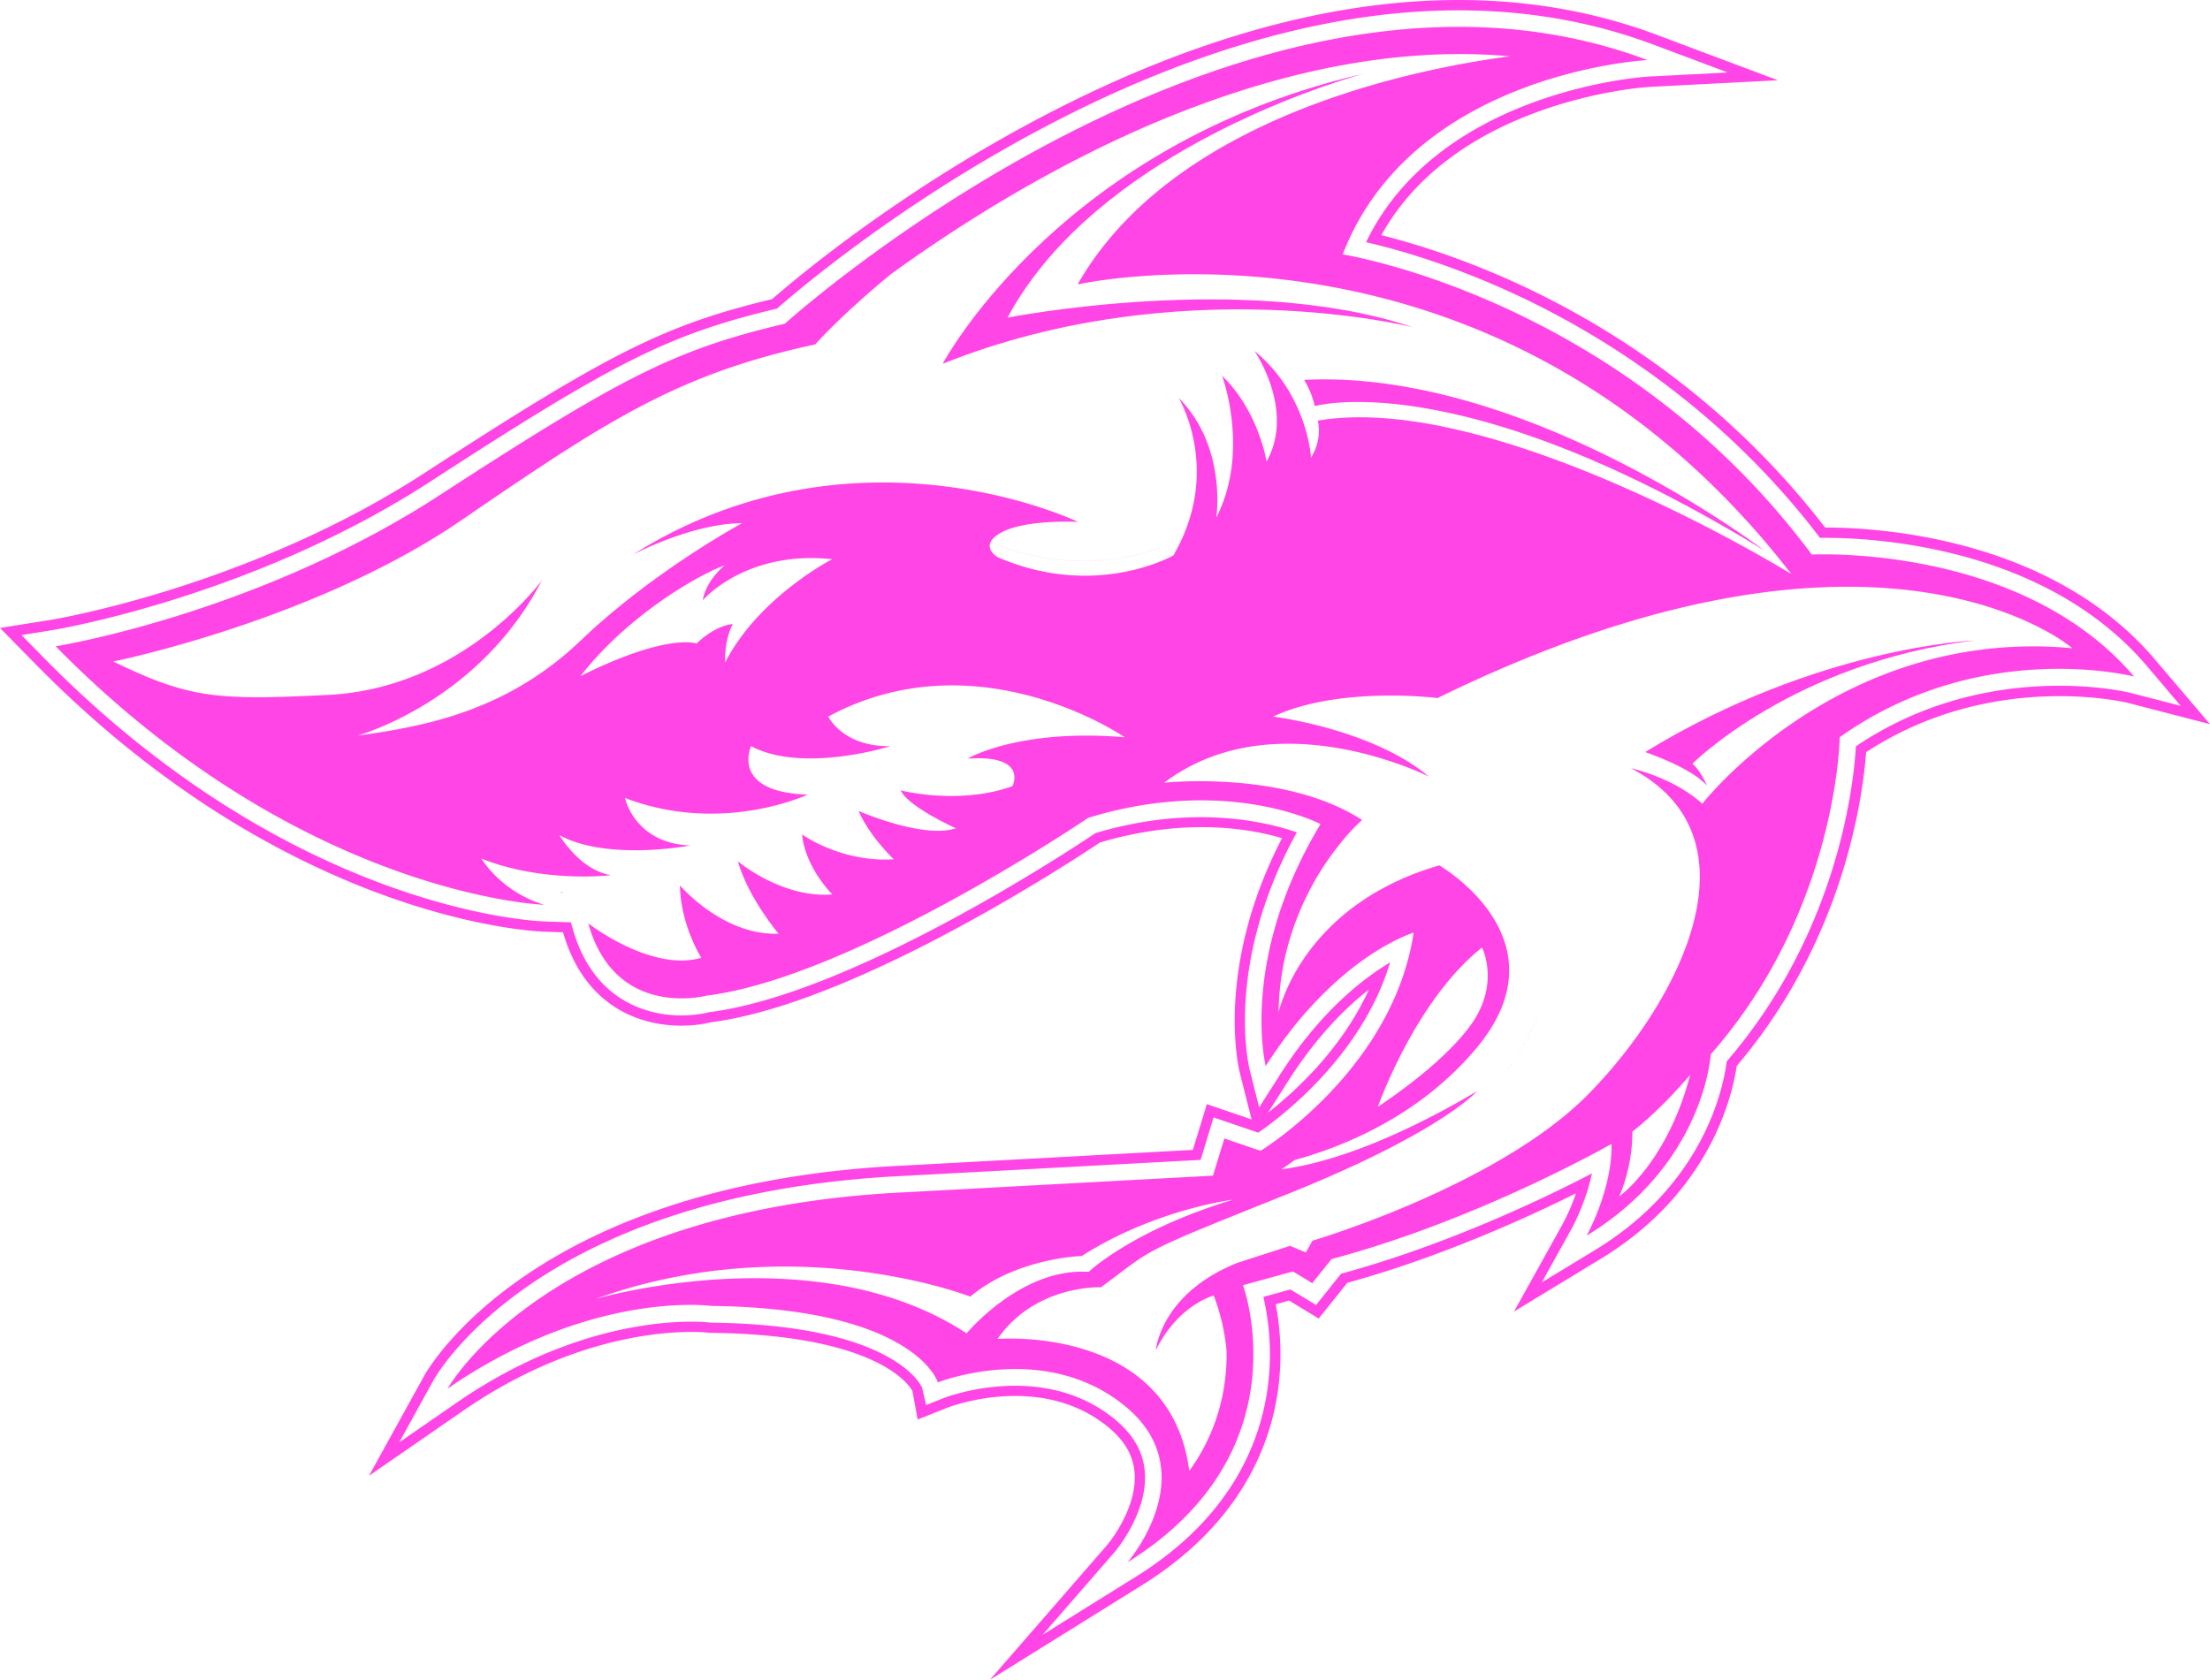 <svg id="Orignal" xmlns="http://www.w3.org/2000/svg" viewBox="0 0 1920 1459.838">
  <title>Two-Tone</title>
  <g id="Retro">
    <g>
      <path d="M486.454,775.378l2.498.765-.153-.612C488.034,775.48,487.218,775.429,486.454,775.378Z" style="fill: #ff45e5"/>
      <path d="M1872.024,572.919c-90.412-106.214-241.418-114.497-286.337-114.497h-.064c-136.16-176.683-315.137-236.512-385.542-254.034,65.755-118.383,230.714-128.769,232.434-128.833l112.075-5.798L1439.523,30.318c-83.913-31.475-177.129-38.484-277.226-20.835C1083.29,23.437,999.951,52.746,914.508,96.646,785.421,162.91,692.269,241.216,670.797,259.949,577.135,282.504,529.794,306.461,369.04,410.891,216.314,510.159,46.385,538.322,44.728,538.576L0,545.712l31.794,32.304C249.701,799.555,463.084,809.303,472.068,809.622l17.076.573c23.447,81.237,93.471,86.844,128.896,78.115C742.094,872.318,928.716,750.112,955.668,732.144c72.954-21.6,128.896-12.425,158.142-3.759-58.554,113.031-37.656,199.939-36.7,203.826l10.258,40.587-38.866-13.253-12.17,39.759-249.446,13.508c-322.082,14.782-414.533,175.918-418.356,182.8L320.552,1282.518l81.683-56.452c115.006-79.453,211.79-68.048,212.682-67.984l1.465.191h1.465c143.551,1.72,171.841,45.047,174.835,50.463l4.588,24.849,26.314-10.449c.828-.319,80.409-31.157,139.155,17.012,14.145,11.596,21.663,24.403,22.938,39.185,2.803,31.794-23.447,62.887-23.638,63.142L859.967,1459.838l132.082-82.193c87.354-54.413,112.776-124.309,118.766-173.37a232.345,232.345,0,0,0-2.485-70.852l11.66-3.186,25.677,15.61,24.849-31.029c80.536-22.237,154.383-55.751,198.665-77.797a180.44,180.44,0,0,1-10.959,25.55l-42.88,77.223,75.439-45.875c94.554-57.471,114.115-140.811,118.065-167.635,93.025-109.208,109.463-233.262,112.394-272.638,109.272-71.552,226.062-43.135,227.209-42.881L1920,629.307Zm-259.642,75.64c-1.886,32.571-15.394,161.48-112.241,273.824-2.753,21.816-19.166,106.023-114.229,163.825l-46.436,28.239,26.404-47.506c.153-.306,11.826-21.714,17.178-47.2-39.962,20.797-124.627,61.728-217.958,87.163l-21.714,27.168-22.275-13.508-23.498,6.474a220.673,220.673,0,0,1,4.078,76.153c-5.709,47.149-30.227,114.331-114.586,166.833l-81.25,50.616,62.849-72.228c.255-.306,28.952-34.05,25.843-69.73-1.478-17.331-10.041-32.164-26.2-45.416-62.849-51.533-147.361-18.758-148.228-18.401l-15.496,6.168-3.517-15.139c-1.631-3.619-27.117-54.591-183.246-56.477l-1.784-.153c-.917-.102-100.721-12.182-218.977,69.475l-50.259,34.712,29.513-53.521c3.67-6.677,93.789-163.57,410.888-178.148l255.83-13.813,11.265-36.904,38.841,13.253c20.083-13.865,90.17-66.876,114.535-147.973-23.6,14.068-60.81,42.868-95.879,97.918l-17.892,28.086-8.156-32.317c-.969-3.823-22.173-92.209,40.88-206.693-26.913-9.328-90.731-24.62-174.937.663-21.969,14.782-211.382,139.868-335.398,155.568-32.469,8.156-97.714,3.16-118.969-73.196l-1.376-4.842-23.6-.816c-8.818-.306-218.773-9.889-434.183-228.917L18.68,551.915l27.525-4.435c1.733-.306,173.357-28.697,327.803-129.062C534.826,313.925,581.262,290.58,675.102,268.152c17.432-15.394,111.527-95.726,243.546-163.519,84.614-43.479,167.138-72.483,245.228-86.296C1262.304.955,1354.003,7.836,1436.375,38.725l64.684,24.263-68.966,3.568c-1.886.051-181.207,11.163-245.279,143.946,24.161,5.505,70.648,18.197,127.227,44.193,74.216,34.151,180.289,98.581,267.146,212.708,36.904-.459,192.574,3.976,283.967,111.324l29.36,34.661-44.04-11.367C1849.251,601.715,1726.255,571.539,1612.382,648.559Zm-510.678,318.313,17.713-27.844c24.148-37.911,49.252-62.887,69.832-79.071C1165.929,911.376,1125.343,948.394,1101.704,966.872Z" style="fill: #ff45e5"/>
    </g>
    <g>
      <path d="M1227.541,284.361q-.636-.212-1.271-.424c-.183-.046-.369-.095-.552-.141C1080.255,235.628,875.346,276.024,875.346,276.024c69.195-129.215,244.285-191.911,295.449-207.84,9.048-2.867,14.272-4.205,14.272-4.205-8.475,1.911-16.758,4.014-24.913,6.244-.384.075-.767.154-1.151.23-.955.258-2.535.699-4.709,1.354C912.378,139.906,818.997,316.117,818.997,316.117,1025.69,233.44,1227.541,284.361,1227.541,284.361Z" style="fill: #ff45e5"/>
      <path d="M1070.73,298.11a146.556,146.556,0,0,1,27.419,22.422c-5.354-5.818-14.081-13.777-27.45-22.459Z" style="fill: #ff45e5"/>
      <path d="M1132.987,330.134a76.98,76.98,0,0,1,9.277,22.785s126.055-36.853,390.55,125.494C1532.814,478.413,1325.866,320.246,1132.987,330.134Z" style="fill: #ff45e5"/>
      <path d="M1041.953,312.5l-.002-.002s.109.172.305.497C1042.101,312.738,1041.999,312.575,1041.953,312.5Z" style="fill: #ff45e5"/>
      <path d="M1058.395,332.207a81.07,81.07,0,0,0-9.628-13.12A81.829,81.829,0,0,1,1058.395,332.207Z" style="fill: #ff45e5"/>
      <path d="M1096.86,372.623a126.705,126.705,0,0,0-16.972-60.943A126.954,126.954,0,0,1,1096.86,372.623Z" style="fill: #ff45e5"/>
      <path d="M1335.704,882.114s-.561,2.09-1.937,5.811A42.203,42.203,0,0,0,1335.704,882.114Z" style="fill: #ff45e5"/>
      <path d="M960.274,1135.751l.019.001a369.191,369.191,0,0,1,39.766-31.385A366.862,366.862,0,0,0,960.274,1135.751Z" style="fill: #ff45e5"/>
      <path d="M1482.963,682.761s-4.74-12.131-12.59-19.115c0,0,87.621-87.876,244.871-107.042,0,0-136.402,5.25-285.955,96.949C1429.289,653.554,1469.507,667.062,1482.963,682.761Z" style="fill: #ff45e5"/>
      <path d="M1732.931,532.319c-61.217-17.553-129.342-19.254-213.982-5.737,84.695-13.508,152.775-11.808,214.034,5.759,2.355.675,4.699,1.383,7.037,2.106C1737.665,533.717,1735.304,533.001,1732.931,532.319Z" style="fill: #ff45e5"/>
      <path d="M1303.013,937.975c18.688-21.745,27.337-40.863,30.754-50.05-.242.609-.517,1.268-.818,1.963C1329.107,899.638,1320.446,917.652,1303.013,937.975Z" style="fill: #ff45e5"/>
      <path d="M1574.051,481.93C1407.932,258.569,1166.527,221.104,1166.527,221.104,1227.643,62.682,1431.277,52.182,1431.277,52.182c-53.368-20.032-107.909-28.646-161.939-28.85-300.788-1.121-587.457,257.971-587.457,257.971C586.614,303.782,540.79,327.127,381.756,430.448,222.722,533.769,48.397,561.651,48.397,561.651,262.226,779.099,472.793,786.286,472.793,786.286c-37.719-11.367-54.489-40.115-54.489-40.115,54.489,21.561,112.598,14.374,112.598,14.374-26.964-4.18-44.907-34.763-44.907-34.763,41.95,22.785,113.821,8.971,113.821,8.971-48.526-1.784-56.885-41.339-56.885-41.339,83.85,32.367,158.728-2.854,158.728-2.854-67.691-2.243-49.137-42.103-49.137-42.103,45.518,23.957,121.009,0,121.009,0-41.339.612-53.929-25.741-53.929-25.741,129.979-70.087,257.563,17.993,257.563,17.993-92.26-7.799-136.555,18.554-136.555,18.554,53.317-3.619,38.943,23.957,38.943,23.957-46.742,16.77-97.052,3.619-97.052,3.619,6.575,14.374,47.914,32.928,47.914,32.928-28.137,9.583-84.461-14.986-84.461-14.986,9.583,22.173,30.532,41.95,30.532,41.95-45.518,3.007-79.67-21.561-79.67-21.561,3.008,29.36,26.353,52.094,26.353,52.094-43.734,3.619-82.065-28.749-82.065-28.749,8.971,31.756,35.324,62.9,35.324,62.9-48.526,1.784-85.685-41.95-85.685-41.95.612,34.763,18.554,62.9,18.554,62.9-43.734,12.59-98.224-29.972-98.224-29.972,23.345,83.849,102.454,62.9,102.454,62.9C740.5,849.696,945.409,710.745,945.409,710.745c121.009-37.159,201.851,5.403,201.851,5.403-71.005,117.695-47.608,210.261-47.608,210.261,61.269-96.083,128.501-115.911,128.501-115.911-17.993,119.53-132.987,189.617-132.987,189.617l-31.45-10.755-9.888,32.317-265.974,14.374c-312.716,14.374-398.961,170.707-398.961,170.707,124.882-86.245,229.121-71.871,229.121-71.871,177.384,2.141,196.804,66.468,196.804,66.468s92.566-36.853,162.653,20.644c70.087,57.497,2.09,135.688,2.09,135.688,153.937-95.828,100.313-240.793,100.313-240.793l43.428-11.978,16.77,10.194,16.77-20.95c128.195-34.151,243.189-100.059,243.189-100.059.917,39.249-21.561,79.67-21.561,79.67,102.454-62.288,107.807-157.556,107.807-157.556C1596.479,791.026,1598.314,640.658,1598.314,640.658c122.64-87.163,255.779-52.705,255.779-52.705C1755.564,472.194,1574.051,481.93,1574.051,481.93ZM630.043,575.566s-1.325-17.535,6.524-33.234c0,0-14.119.408-31.45,16.923,0,0-24.976-9.634-100.823,28.341,41.797-53.776,103.474-88.488,125.443-96.389-2.294,1.835-16.311,13.814-19.217,30.482-.051-0,31.654-37.21,95.573-36.7,5.403.051,11.061.357,16.923.968C723.016,485.957,659.657,518.324,630.043,575.566Zm236.676-91.388s-9.493-5.48-6.117-12.934c79.644,33.578,147.501,4.524,147.501,4.524a222.047,222.047,0,0,0,14.206-37.747,222.002,222.002,0,0,1-14.205,37.691s-67.844,29.054-147.514-4.537c1.223-2.651,4.078-5.607,9.736-8.614,21.255-11.418,66.162-9.022,66.162-9.022S743.456,360.055,549.812,481.981c0,0,51.686-27.27,94.809-27.27,0,0-77.121,41.644-140.021,101.843C441.7,616.752,371.613,631.126,310.497,639.231c0,0,105.462-28.596,160.206-134.771,0,0-68.048,93.585-185.692,99.447-96.338,4.74-120.04,3.262-186.355-28.952-.102,0-.153-.051-.255-.102,0,0,2.192-.459,6.168-1.325.153-.051.306-.051.459-.102l.084.003c33.167-7.432,182.998-44.007,295.874-121.423,127.622-87.418,188.088-126.985,307.3-152.726,0,0,22.81-25.805,65.627-60.976,41.351-29.946,97.166-66.774,161.964-100.033,99.906-51.355,237.404-101.945,375.985-89.329-77.669,10.131-291.626,50.845-375.666,198.219,0,0,300.245-67.546,547.851,170.988.097.091.196.179.294.27q15.903,15.292,31.399,32.266l.051.051c1.478,1.58,2.854,3.058,4.231,4.588q18.427,20.491,36.19,43.479s-257.614-159.34-411.245-133.293a43.581,43.581,0,0,1-5.964,32.062s-3.007-54.846-49.137-92.566a113.739,113.739,0,0,1,8.809,16.087l.001.001c8.602,18.732,18.095,50.845,1.656,80.027a119.31,119.31,0,0,0-3.95-15.993l.001-.016c-4.794-15.445-14.886-39.337-34.654-58.545a169.987,169.987,0,0,1,7.289,30.329l-.002-.006c3.811,24.464,4.617,60.096-12.375,92.997,0,0,2.224-13.985-.056-33.32l-.005.018c-2.549-21.103-10.449-48.526-32.622-70.852,0,0,8.258,13.61,12.845,35.579a99.487,99.487,0,0,0-23.906-37.108s.095.115.264.335a99.055,99.055,0,0,1,23.616,36.803c5.288,25.359,5.607,61.74-17.331,101.308C1019.445,482.649,952.352,521.324,866.719,484.178Zm420.816,339.267a48.582,48.582,0,0,1,3.558,10.914l.001-.002c2.613,12.17,3.313,33.196-13.125,56.133-19.943,27.844-57.472,55.241-73.4,66.264.045-.097.098-.208.144-.307-.051.11-.11.233-.16.341-4.638,3.211-7.493,5.046-7.493,5.046S1229.427,869.575,1287.535,823.445ZM839.783,1158.733c-66.965-44.027-149.54-50.845-214.403-47.022-62.313,3.632-108.252,17.203-108.252,17.203a461.422,461.422,0,0,1,61.039-17.458c145.972-31.221,264.802,15.355,264.802,15.355,40.077-33.769,96.847-35.298,96.847-35.298,46.385-29.628,94.872-42.052,117.746-46.64,8.474-1.657,13.444-2.294,13.444-2.294-2.103.637-4.078,1.274-6.117,1.911-83.467,26.506-119.02,60.785-119.02,60.785C886.996,1101.453,839.846,1158.733,839.783,1158.733ZM1460.28,959.847c-20.324,54.67-50.79,77.856-53.286,79.689-.059.057-.114.116-.173.173.01-.022.017-.044.027-.067l-.038.027c.016-.015.03-.03.045-.045,1.196-2.837,2.269-5.614,3.215-8.389a145.072,145.072,0,0,0,8.092-47.85c1.657-1.274,3.377-2.612,5.033-4.014,9.165-7.574,18.266-16.356,25.907-24.06l.014-.103c2.09-2.141,4.078-4.231,5.862-6.219,8.054-8.563,13.355-14.782,13.355-14.782A258.189,258.189,0,0,1,1460.28,959.847Zm249.561-393.609c-146.291,23.6-230.905,132.222-230.905,132.222-25.435-23.039-61.983-30.838-61.983-30.838,116.37,61.065,40.421,205.317-38.178,284.375-45.773,45.977-119.072,81.199-172.338,102.607-38.28,15.343-66.213,23.6-66.213,23.6l-5.709,10.194-13.762-5.709-45.518,14.68a154.705,154.705,0,0,0-23.091,11.418c-44.958,27.27-48.016,64.684-48.016,64.684,19.318-39.504,50.31-47.608,50.31-47.608a175.965,175.965,0,0,1,11.214,48.781,179.295,179.295,0,0,1-1.274,23.906,169.23,169.23,0,0,1-31.195,79.772,143.52,143.52,0,0,0-3.211-17.331c-.204-1.019-.51-1.988-.765-3.007-.153-.663-.357-1.274-.51-1.886-.153-.459-.306-.969-.459-1.427-30.524-101.46-160.24-91.201-161.602-91.09l-.054.041.028-.039-.006 0.0.012-.009c33.264-47.545,89.805-44.872,89.805-44.872,48.487-35.489,28.29-27.398,161.71-80.855,111.757-44.728,151.961-77.223,162.092-86.589a234.642,234.642,0,0,0,25.421-22.651,234.685,234.685,0,0,1-25.347,22.574c1.937-1.835,2.803-2.803,2.803-2.803-82.371,48.679-138.135,63.664-169.738,67.793,2.906-1.937,6.78-4.639,11.367-8.054,42.715-11.724,108.775-38.382,158.065-97.357,79.058-94.656-32.367-158.728-32.367-158.728-76.713,22.275-112.394,68.303-128.145,98.581-8.41,16.237-11.162,27.922-11.399,28.969-.006.043-.013.084-.019.127l.001-.047-.001.005.001-.008c.001-2.913.127-5.765.254-8.616a230.88,230.88,0,0,1,5.798-41.415,243.471,243.471,0,0,1,48.233-97.548,168.16,168.16,0,0,1,18.223-19.497,157.354,157.354,0,0,1,18.041,14.031l.028-.018a156.256,156.256,0,0,0-18.146-14.068c-1.58-1.019-3.16-1.937-4.74-2.905-67.182-40.217-167.189-29.411-167.189-29.411,3.466-2.6,6.932-4.995,10.5-7.289,2.396-1.529,4.842-3.007,7.289-4.384a168.828,168.828,0,0,1,17.28-8.461c90.782-37.974,194.969,14.782,194.969,14.782-50.31-41.899-135.383-52.094-135.383-52.094,40.472-18.962,94.707-19.217,123.302-17.738,11.979.663,19.522,1.58,19.522,1.58l.306-.153.088.01c197.88-96.83,337.915-105.494,427.238-91.031,47.713,7.677,81.016,21.924,100.988,32.928.107.047.214.091.321.137a162.221,162.221,0,0,1,22.836,14.884A354.503,354.503,0,0,0,1709.841,566.238Z" style="fill: #ff45e5"/>
      <path d="M1264.962,608.695a142.885,142.885,0,0,1,27.466,7.344l.011-.007A142.105,142.105,0,0,0,1264.962,608.695Z" style="fill: #ff45e5"/>
    </g>
  </g>
</svg>
